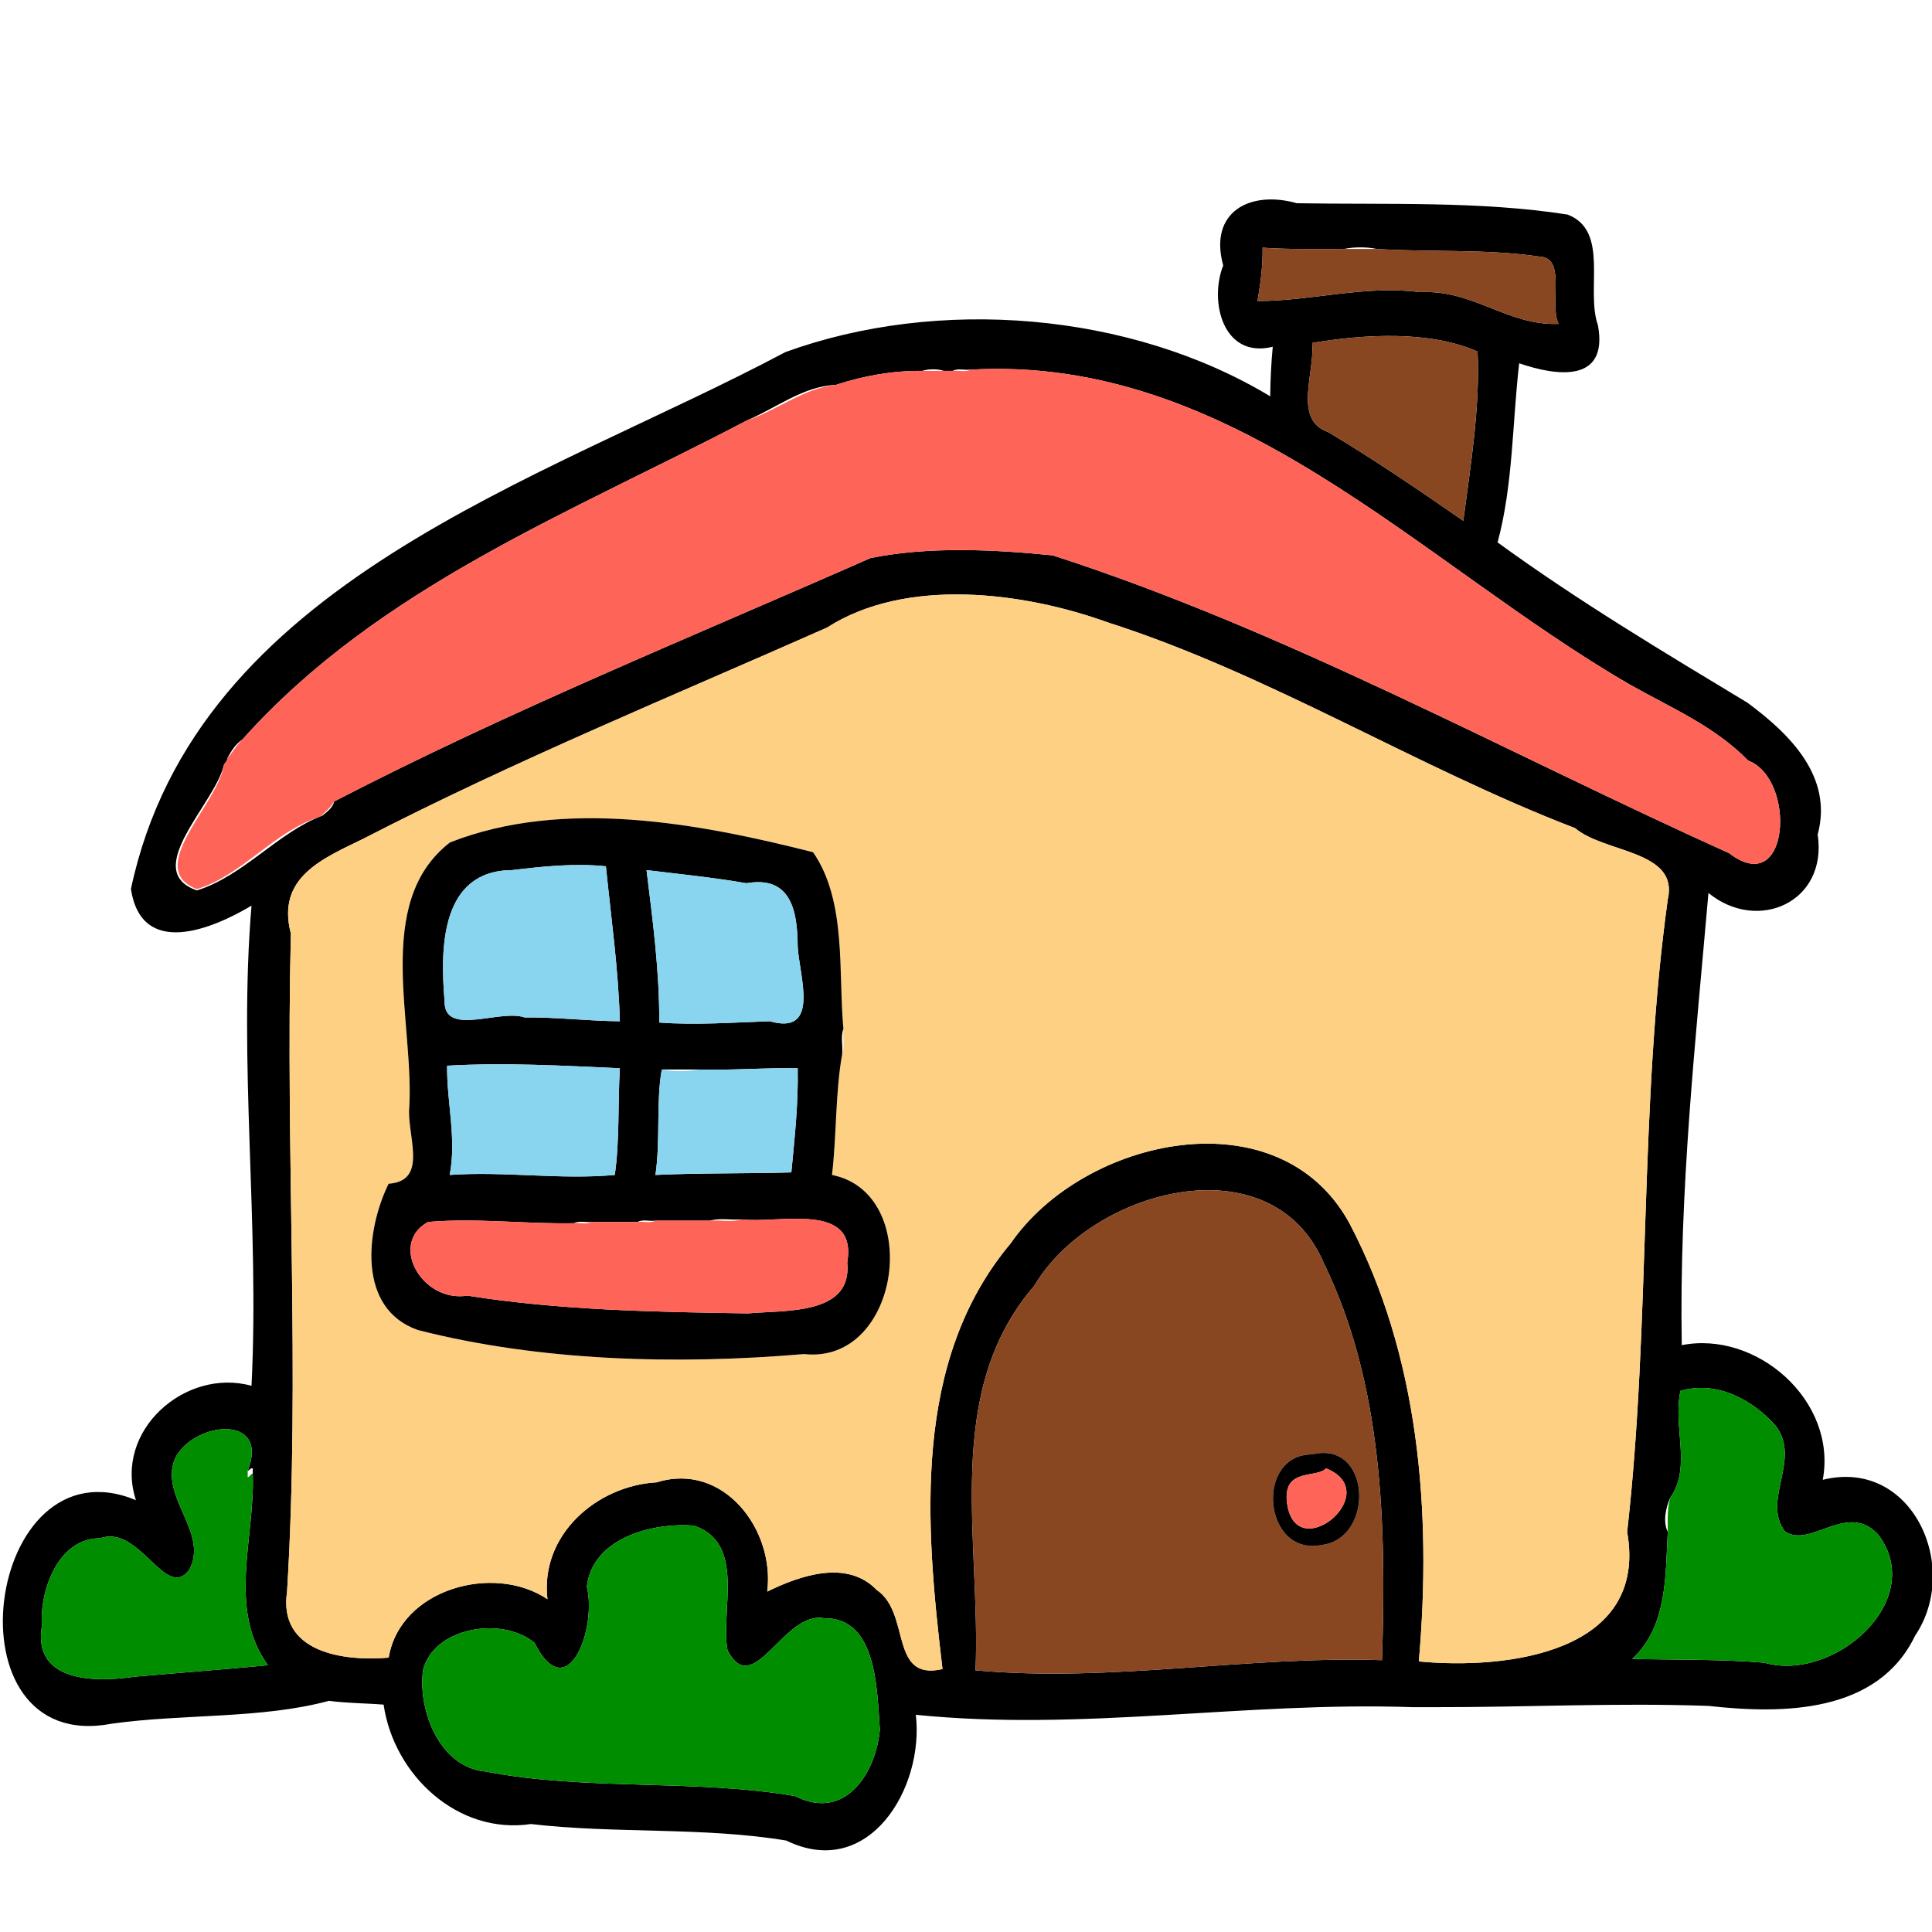 <svg xmlns="http://www.w3.org/2000/svg"
viewBox="0 0 1521 1521">
<g fill="#000000" fill-opacity="1.00" stroke="None">
<path d="
M 1112.00 1344.00
C 1117.67 1344.00 1123.33 1344.00 1129.00 1344.00
C 1201.42 1344.12 1271.40 1340.42 1345.00 1343.00 C 1404.08 1349.60 1478.33 1348.86 1507.70 1287.70 C 1544.04 1233.96 1505.56 1147.54 1435.00 1165.00
C 1446.56 1102.72 1382.91 1047.31 1324.00 1059.00
C 1321.86 938.04 1334.77 820.84 1345.00 703.00
C 1383.81 734.71 1439.00 710.23 1431.00 657.00 C 1443.32 611.39 1408.99 577.84 1375.75 553.25 C 1309.07 512.98 1242.29 473.08 1179.00 427.00
C 1191.21 381.77 1190.57 333.03 1196.00 286.00
C 1225.50 296.15 1266.41 301.85 1258.00 256.00 C 1248.16 228.42 1267.38 181.60 1234.08 168.92 C 1165.13 158.13 1092.44 161.23 1021.00 160.00 C 984.23 149.56 951.36 166.66 962.99 208.99 C 951.77 237.32 962.83 282.64 1002.00 273.00
C 1000.78 285.87 1000.12 298.86 1000.00 312.00
C 889.46 245.43 738.37 233.53 618.23 277.23 C 426.97 379.02 154.43 457.78 103.07 699.93 C 111.45 754.31 166.55 731.72 198.00 713.00
C 187.61 836.88 204.41 963.41 198.00 1091.00
C 145.91 1076.53 89.18 1126.46 107.00 1181.00
C -11.80 1131.89 -44.57 1382.46 88.00 1357.00 C 144.21 1349.12 206.07 1353.36 259.00 1339.00
C 273.11 1340.92 287.71 1340.84 302.00 1342.00
C 310.15 1397.66 360.53 1444.58 418.00 1436.00 C 484.14 1443.75 553.64 1438.14 618.99 1449.01 C 683.94 1480.69 727.77 1407.65 721.00 1350.00
C 852.42 1363.31 980.71 1339.41 1112.00 1344.00
M 1058.00 196.00
C 1065.59 194.35 1076.48 194.32 1084.00 196.00
C 1126.50 198.66 1170.36 195.86 1212.00 202.00 C 1233.58 202.81 1219.38 239.16 1227.00 255.00
C 1186.48 256.47 1159.99 227.81 1118.00 230.00 C 1074.27 224.32 1033.12 236.95 990.00 237.00
C 992.34 223.27 994.23 209.39 994.00 195.00
C 1015.04 196.47 1036.61 195.92 1058.00 196.00
M 1152.00 410.00
C 1117.32 386.03 1082.06 361.90 1045.77 340.23 C 1017.57 330.57 1035.43 293.18 1033.00 270.00
C 1074.58 263.02 1125.67 260.20 1163.25 276.75 C 1165.33 320.41 1157.68 366.88 1152.00 410.00
M 743.00 292.00
C 745.33 292.00 747.67 292.00 750.00 292.00
C 753.75 289.78 759.49 291.59 764.00 291.00
C 971.30 279.27 1117.85 443.34 1283.08 538.92 C 1315.18 557.12 1349.60 571.49 1376.25 598.75 C 1414.45 613.25 1409.11 708.48 1361.31 671.70 C 1184.64 592.02 1012.95 496.71 828.78 437.22 C 781.68 432.54 731.45 430.09 685.33 439.33 C 545.67 500.93 400.71 559.71 263.00 631.00
C 262.24 635.73 257.46 639.05 254.00 642.00
C 218.52 655.48 191.84 689.50 155.00 701.00 C 110.45 685.48 169.02 632.90 176.00 603.00
C 176.55 600.72 178.99 599.41 179.00 597.00
C 181.88 591.36 185.53 585.71 191.00 582.00
C 298.57 461.78 450.00 403.47 588.00 331.00
C 610.63 321.46 632.32 304.03 658.00 303.00
C 679.66 295.94 702.35 291.73 726.00 292.00
C 730.59 290.38 738.48 290.30 743.00 292.00
M 1117.00 1308.00
C 1127.38 1189.57 1117.00 1066.65 1062.23 962.77 C 1006.77 861.62 853.31 895.41 795.75 978.75 C 717.95 1071.45 728.38 1199.84 742.00 1314.00
C 699.87 1323.76 717.26 1269.97 690.25 1251.75 C 666.80 1227.31 629.53 1240.49 604.00 1253.00
C 610.25 1204.50 569.55 1150.52 517.00 1167.00 C 469.92 1169.60 425.02 1208.29 431.00 1259.00
C 388.87 1230.58 314.99 1250.75 306.00 1305.00
C 270.12 1308.08 218.85 1300.91 226.00 1253.00 C 236.45 1081.87 224.61 908.48 229.00 735.00 C 217.38 690.63 253.93 676.02 286.23 660.23 C 405.45 598.73 529.31 548.04 651.08 494.08 C 713.13 454.24 805.52 465.94 872.03 489.98 C 999.69 530.84 1114.94 603.94 1240.03 651.98 C 1263.08 671.72 1321.87 669.26 1313.00 708.00 C 1290.30 870.99 1299.59 1042.53 1281.00 1206.00 C 1297.83 1300.92 1186.98 1314.65 1117.00 1308.00
M 1088.00 1307.00
C 980.91 1303.51 875.92 1324.74 768.00 1315.00
C 772.35 1212.54 741.42 1096.39 814.25 1012.25 C 859.19 936.12 1001.25 897.94 1042.32 994.68 C 1088.70 1089.91 1091.48 1200.04 1088.00 1307.00
M 1313.00 1206.00
C 1308.94 1197.94 1311.50 1186.65 1315.00 1179.00
C 1332.02 1154.75 1316.75 1123.19 1323.00 1095.00
C 1351.06 1086.71 1379.52 1101.67 1397.75 1122.25 C 1418.60 1148.84 1386.56 1181.10 1405.31 1205.70 C 1425.20 1219.32 1454.73 1181.59 1478.75 1208.25 C 1517.52 1259.83 1443.95 1324.71 1389.00 1309.00 C 1354.80 1306.17 1319.71 1306.83 1285.00 1306.00
C 1312.63 1280.37 1311.07 1241.13 1313.00 1206.00
M 195.00 1158.00
C 196.46 1157.45 197.18 1155.60 199.00 1156.00
C 199.00 1157.33 199.00 1158.67 199.00 1160.00
C 200.87 1210.82 178.81 1266.68 211.00 1311.00
C 176.08 1314.28 141.00 1316.96 106.00 1320.00 C 75.00 1324.70 25.44 1324.45 33.00 1280.00 C 31.08 1251.73 46.01 1210.80 79.00 1211.00 C 110.15 1200.05 130.46 1260.72 148.93 1235.93 C 164.94 1206.70 124.93 1178.31 137.92 1147.92 C 152.58 1119.02 212.73 1112.71 195.00 1158.00
M 546.00 1201.00
C 587.64 1214.59 566.93 1268.34 572.77 1299.23 C 593.26 1338.98 616.74 1267.68 649.02 1274.02 C 690.52 1273.35 690.46 1330.75 692.67 1361.67 C 689.73 1395.78 665.23 1434.12 626.00 1414.00 C 546.58 1400.40 461.32 1409.99 382.32 1394.68 C 346.88 1391.63 328.96 1347.94 333.00 1315.00 C 341.14 1281.25 394.92 1272.06 420.75 1293.25 C 446.84 1345.09 470.12 1281.78 462.00 1249.00 C 466.50 1211.01 512.77 1198.65 546.00 1201.00 Z"/>
</g>
<g fill="#884621" fill-opacity="1.00" stroke="None">
<path d="
M 1084.00 196.00
C 1075.33 196.00 1066.67 196.00 1058.00 196.00
C 1036.61 195.92 1015.04 196.47 994.00 195.00
C 994.23 209.39 992.34 223.27 990.00 237.00
C 1033.12 236.95 1074.27 224.32 1118.00 230.00 C 1159.99 227.81 1186.48 256.47 1227.00 255.00
C 1219.38 239.16 1233.58 202.81 1212.00 202.00 C 1170.36 195.86 1126.50 198.66 1084.00 196.00 Z"/>
</g>
<g fill="#884621" fill-opacity="1.00" stroke="None">
<path d="
M 1152.00 410.00
C 1157.68 366.88 1165.33 320.41 1163.25 276.75 C 1125.67 260.20 1074.58 263.02 1033.00 270.00
C 1035.43 293.18 1017.57 330.57 1045.77 340.23 C 1082.06 361.90 1117.32 386.03 1152.00 410.00 Z"/>
</g>
<g fill="#FE6558" fill-opacity="1.00" stroke="None">
<path d="
M 750.00 292.00
C 747.67 292.00 745.33 292.00 743.00 292.00
C 737.33 292.00 731.67 292.00 726.00 292.00
C 702.35 291.73 679.66 295.94 658.00 303.00
C 632.96 305.51 611.85 323.02 588.00 331.00
C 450.00 403.47 298.57 461.78 191.00 582.00
C 186.12 586.50 183.17 592.42 179.00 597.00
C 178.99 599.41 176.55 600.72 176.00 603.00
C 171.31 633.52 112.94 683.91 155.00 700.00 C 191.16 688.86 216.10 654.08 252.00 643.00
C 255.89 639.53 260.56 635.58 263.00 631.00
C 400.71 559.71 545.67 500.93 685.33 439.33 C 731.45 430.09 781.68 432.54 828.78 437.22 C 1012.95 496.71 1184.64 592.02 1361.31 671.70 C 1409.11 708.48 1414.45 613.25 1376.25 598.75 C 1349.60 571.49 1315.18 557.12 1283.08 538.92 C 1117.85 443.34 971.30 279.27 764.00 291.00
C 760.33 293.30 754.50 291.36 750.00 292.00 Z"/>
</g>
<g fill="#FED083" fill-opacity="1.00" stroke="None">
<path d="
M 1117.00 1308.00
C 1186.98 1314.65 1297.83 1300.92 1281.00 1206.00 C 1299.59 1042.53 1290.30 870.99 1313.00 708.00 C 1321.87 669.26 1263.08 671.72 1240.03 651.98 C 1114.94 603.94 999.69 530.84 872.03 489.98 C 805.52 465.94 713.13 454.24 651.08 494.08 C 529.31 548.04 405.45 598.73 286.23 660.23 C 253.93 676.02 217.38 690.63 229.00 735.00 C 224.61 908.48 236.45 1081.87 226.00 1253.00 C 218.85 1300.91 270.12 1308.08 306.00 1305.00
C 314.99 1250.75 388.87 1230.58 431.00 1259.00
C 425.02 1208.29 469.92 1169.60 517.00 1167.00 C 569.55 1150.52 610.25 1204.50 604.00 1253.00
C 629.53 1240.49 666.80 1227.31 690.25 1251.75 C 717.26 1269.97 699.87 1323.76 742.00 1314.00
C 728.38 1199.84 717.95 1071.45 795.75 978.75 C 853.31 895.41 1006.77 861.62 1062.23 962.77 C 1117.00 1066.65 1127.38 1189.57 1117.00 1308.00
M 664.00 810.00
C 663.34 816.50 665.32 824.33 663.00 830.00
C 657.57 860.22 658.73 893.57 655.00 925.00
C 727.06 939.35 709.24 1074.47 633.00 1066.00 C 532.62 1074.58 424.88 1071.63 328.93 1047.07 C 280.88 1030.18 288.12 968.28 305.93 931.93 C 336.09 929.79 321.88 897.71 322.02 874.98 C 327.04 806.49 292.92 710.80 354.23 663.23 C 443.80 627.99 550.44 648.21 640.08 670.92 C 666.79 709.30 659.81 765.87 664.00 810.00 Z"/>
</g>
<g fill="#000000" fill-opacity="1.00" stroke="None">
<path d="
M 663.00 830.00
C 663.66 823.50 661.68 815.67 664.00 810.00
C 659.81 765.87 666.79 709.30 640.08 670.92 C 550.44 648.21 443.80 627.99 354.23 663.23 C 292.92 710.80 327.04 806.49 322.02 874.98 C 321.88 897.71 336.09 929.79 305.93 931.93 C 288.12 968.28 280.88 1030.18 328.93 1047.07 C 424.88 1071.63 532.62 1074.58 633.00 1066.00 C 709.24 1074.47 727.06 939.35 655.00 925.00
C 658.73 893.57 657.57 860.22 663.00 830.00
M 477.00 682.00
C 481.11 722.54 486.83 762.70 488.00 804.00
C 462.80 803.80 438.32 800.72 413.00 801.00 C 393.45 794.20 349.36 816.64 350.00 788.00 C 346.31 745.20 347.44 685.37 403.02 685.02 C 427.33 682.12 452.02 679.45 477.00 682.00
M 519.00 805.00
C 519.20 764.11 513.83 724.64 509.00 685.00
C 535.28 688.18 561.69 690.83 587.67 695.33 C 622.59 689.25 627.83 716.79 628.00 745.00 C 629.00 767.58 646.42 815.54 606.00 804.00 C 577.30 804.93 547.65 807.18 519.00 805.00
M 488.00 841.00
C 486.33 868.92 487.93 897.64 484.00 925.00
C 440.70 928.95 397.05 921.92 354.00 925.00
C 359.63 896.70 351.63 867.65 352.00 839.00
C 397.41 836.37 442.99 838.97 488.00 841.00
M 521.00 842.00
C 530.67 842.00 540.33 842.00 550.00 842.00
C 576.27 842.76 601.77 840.44 628.00 841.00
C 628.57 868.90 625.58 895.88 623.00 923.00
C 587.43 924.04 551.42 923.34 516.00 925.00
C 520.04 898.25 516.40 867.03 521.00 842.00
M 452.00 963.00
C 455.75 960.78 461.49 962.59 466.00 962.00
C 478.00 962.00 490.00 962.00 502.00 962.00
C 505.75 959.78 511.49 961.59 516.00 961.00
C 530.33 961.00 544.67 961.00 559.00 961.00
C 566.42 958.70 575.82 960.64 584.00 960.00
C 613.99 963.42 675.31 945.56 667.00 994.00 C 671.27 1035.71 617.67 1031.29 589.00 1034.00 C 514.43 1032.88 439.96 1031.46 367.98 1020.02 C 332.03 1025.70 305.89 978.90 337.00 962.00 C 375.34 958.71 413.49 963.73 452.00 963.00 Z"/>
</g>
<g fill="#89D4EE" fill-opacity="1.00" stroke="None">
<path d="
M 477.00 682.00
C 452.02 679.45 427.33 682.12 403.02 685.02 C 347.44 685.37 346.31 745.20 350.00 788.00 C 349.36 816.64 393.45 794.20 413.00 801.00 C 438.32 800.72 462.80 803.80 488.00 804.00
C 486.83 762.70 481.11 722.54 477.00 682.00 Z"/>
</g>
<g fill="#89D4EE" fill-opacity="1.00" stroke="None">
<path d="
M 519.00 805.00
C 547.65 807.18 577.30 804.93 606.00 804.00 C 646.42 815.54 629.00 767.58 628.00 745.00 C 627.83 716.79 622.59 689.25 587.67 695.33 C 561.69 690.83 535.28 688.18 509.00 685.00
C 513.83 724.64 519.20 764.11 519.00 805.00 Z"/>
</g>
<g fill="#89D4EE" fill-opacity="1.00" stroke="None">
<path d="
M 488.00 841.00
C 442.99 838.97 397.41 836.37 352.00 839.00
C 351.63 867.65 359.63 896.70 354.00 925.00
C 397.05 921.92 440.70 928.95 484.00 925.00
C 487.93 897.64 486.33 868.92 488.00 841.00 Z"/>
</g>
<g fill="#89D4EE" fill-opacity="1.00" stroke="None">
<path d="
M 550.00 842.00
C 541.41 843.65 529.52 843.68 521.00 842.00
C 516.40 867.03 520.04 898.25 516.00 925.00
C 551.42 923.34 587.43 924.04 623.00 923.00
C 625.58 895.88 628.57 868.90 628.00 841.00
C 601.77 840.44 576.27 842.76 550.00 842.00 Z"/>
</g>
<g fill="#884621" fill-opacity="1.00" stroke="None">
<path d="
M 1088.00 1307.00
C 1091.48 1200.04 1088.70 1089.91 1042.32 994.68 C 1001.25 897.94 859.19 936.12 814.25 1012.25 C 741.42 1096.39 772.35 1212.54 768.00 1315.00
C 875.92 1324.74 980.91 1303.51 1088.00 1307.00
M 1033.00 1145.00
C 1079.52 1133.58 1082.62 1211.30 1040.33 1216.33 C 994.59 1225.50 987.40 1145.13 1033.00 1145.00 Z"/>
</g>
<g fill="#FE6457" fill-opacity="1.00" stroke="None">
<path d="
M 559.00 961.00
C 544.67 961.00 530.33 961.00 516.00 961.00
C 512.25 963.22 506.51 961.41 502.00 962.00
C 490.00 962.00 478.00 962.00 466.00 962.00
C 462.25 964.22 456.51 962.41 452.00 963.00
C 413.49 963.73 375.34 958.71 337.00 962.00 C 305.89 978.90 332.03 1025.70 367.98 1020.02 C 439.96 1031.46 514.43 1032.88 589.00 1034.00 C 617.67 1031.29 671.27 1035.71 667.00 994.00 C 675.31 945.56 613.99 963.42 584.00 960.00
C 576.66 962.33 567.17 960.34 559.00 961.00 Z"/>
</g>
<g fill="#008D00" fill-opacity="1.00" stroke="None">
<path d="
M 1315.00 1179.00
C 1312.44 1187.49 1312.96 1196.84 1313.00 1206.00
C 1311.07 1241.13 1312.63 1280.37 1285.00 1306.00
C 1319.71 1306.83 1354.80 1306.17 1389.00 1309.00 C 1443.95 1324.71 1517.52 1259.83 1478.75 1208.25 C 1454.73 1181.59 1425.20 1219.32 1405.31 1205.70 C 1386.56 1181.10 1418.60 1148.84 1397.75 1122.25 C 1379.52 1101.67 1351.06 1086.71 1323.00 1095.00
C 1316.75 1123.19 1332.02 1154.75 1315.00 1179.00 Z"/>
</g>
<g fill="#008D00" fill-opacity="1.00" stroke="None">
<path d="
M 199.00 1160.00
C 197.34 1160.54 196.67 1162.56 195.00 1163.00
C 195.00 1161.33 195.00 1159.67 195.00 1158.00
C 212.73 1112.71 152.58 1119.02 137.92 1147.92 C 124.93 1178.31 164.94 1206.70 148.93 1235.93 C 130.46 1260.72 110.15 1200.05 79.00 1211.00 C 46.01 1210.80 31.08 1251.73 33.00 1280.00 C 25.44 1324.45 75.00 1324.70 106.00 1320.00 C 141.00 1316.96 176.08 1314.28 211.00 1311.00
C 178.81 1266.68 200.87 1210.82 199.00 1160.00 Z"/>
</g>
<g fill="#000000" fill-opacity="1.00" stroke="None">
<path d="
M 1033.00 1145.00
C 987.40 1145.13 994.59 1225.50 1040.33 1216.33 C 1082.62 1211.30 1079.52 1133.58 1033.00 1145.00
M 1044.00 1156.00
C 1091.84 1175.21 1017.79 1235.67 1013.00 1181.00 C 1011.19 1155.65 1036.31 1163.97 1044.00 1156.00 Z"/>
</g>
<g fill="#FE6457" fill-opacity="1.00" stroke="None">
<path d="
M 1044.00 1156.00
C 1036.31 1163.97 1011.19 1155.65 1013.00 1181.00 C 1017.79 1235.67 1091.84 1175.21 1044.00 1156.00 Z"/>
</g>

<g fill="#008E00" fill-opacity="1.00" stroke="None">
<path d="
M 546.00 1201.00
C 512.77 1198.65 466.50 1211.01 462.00 1249.00 C 470.12 1281.78 446.84 1345.09 420.75 1293.25 C 394.92 1272.06 341.14 1281.25 333.00 1315.00 C 328.96 1347.94 346.88 1391.63 382.32 1394.68 C 461.32 1409.99 546.58 1400.40 626.00 1414.00 C 665.23 1434.12 689.73 1395.78 692.67 1361.67 C 690.46 1330.75 690.52 1273.35 649.02 1274.02 C 616.74 1267.68 593.26 1338.98 572.77 1299.23 C 566.93 1268.34 587.64 1214.59 546.00 1201.00 Z"/>
</g>
</svg>